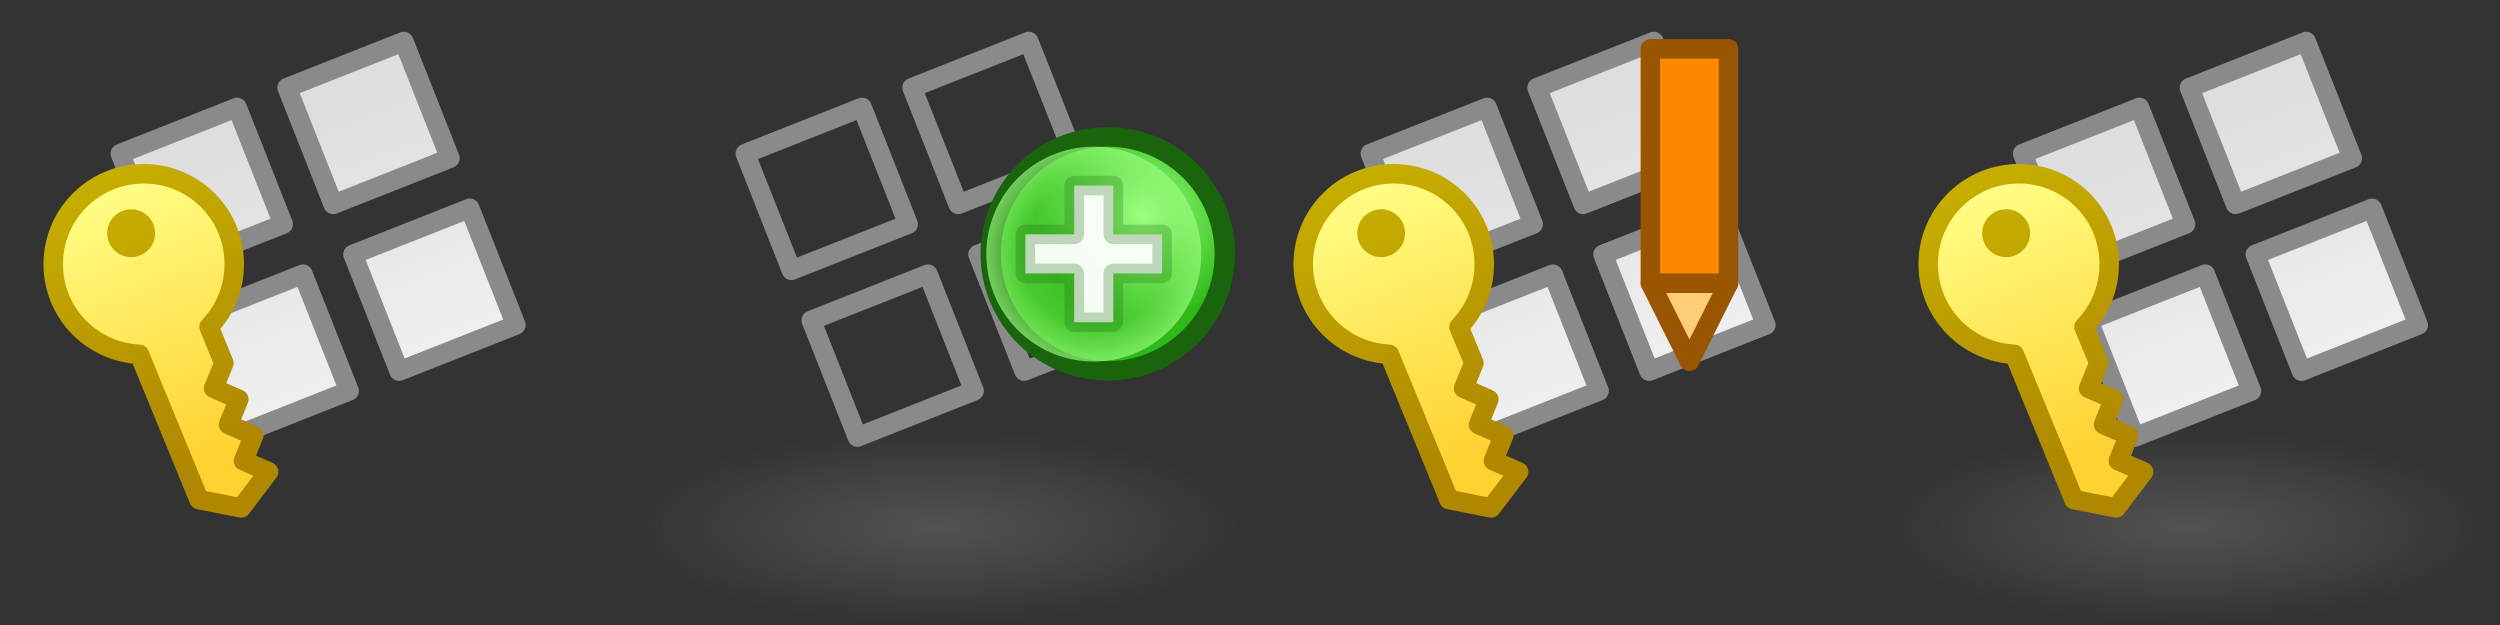<?xml version="1.0" encoding="UTF-8" standalone="no"?>
<!-- Created with Inkscape (http://www.inkscape.org/) -->

<svg
   xmlns:dc="http://purl.org/dc/elements/1.1/"
   xmlns:cc="http://creativecommons.org/ns#"
   xmlns:rdf="http://www.w3.org/1999/02/22-rdf-syntax-ns#"
   xmlns:svg="http://www.w3.org/2000/svg"
   xmlns="http://www.w3.org/2000/svg"
   xmlns:xlink="http://www.w3.org/1999/xlink"
   xmlns:inkscape="http://www.inkscape.org/namespaces/inkscape"
   version="1.1"
   width="128"
   height="32"
   id="svg11864">
  <rect width="100%" height="100%" fill="#333333" stroke="none"/>
  <defs
     id="defs11866">
    <linearGradient
       id="linearGradient5496">
      <stop
         id="stop5498"
         style="stop-color:#dedede;stop-opacity:1"
         offset="0" />
      <stop
         id="stop5500"
         style="stop-color:#f2f2f2;stop-opacity:1"
         offset="1" />
    </linearGradient>
    <linearGradient
       id="linearGradient4574-3">
      <stop
         id="stop4576-0"
         style="stop-color:#ffd231;stop-opacity:1"
         offset="0" />
      <stop
         id="stop4578-6"
         style="stop-color:#ffff88;stop-opacity:1"
         offset="1" />
    </linearGradient>
    <linearGradient
       id="linearGradient4584-6">
      <stop
         id="stop4586-6"
         style="stop-color:#af8800;stop-opacity:1"
         offset="0" />
      <stop
         id="stop4588-0"
         style="stop-color:#c7af00;stop-opacity:1"
         offset="1" />
    </linearGradient>
    <linearGradient
       id="linearGradient3592-9-6">
      <stop
         id="stop3594-6-5"
         style="stop-color:#777777;stop-opacity:0.467"
         offset="0" />
      <stop
         id="stop3596-3-6"
         style="stop-color:#777777;stop-opacity:0"
         offset="1" />
    </linearGradient>
    <linearGradient
       x1="3530"
       y1="44.5"
       x2="3530"
       y2="61.5"
       id="linearGradient12130"
       xlink:href="#linearGradient5496"
       gradientUnits="userSpaceOnUse"
       gradientTransform="matrix(0.854,-0.337,0.337,0.854,526.903,2182.323)" />
    <radialGradient
       cx="16"
       cy="27"
       r="16"
       fx="16"
       fy="27"
       id="radialGradient12146"
       xlink:href="#linearGradient3592-9-6"
       gradientUnits="userSpaceOnUse"
       gradientTransform="matrix(1,0,0,0.312,-2.0000745e-4,1038.925)" />
    <linearGradient
       x1="10"
       y1="25"
       x2="2"
       y2="5"
       id="linearGradient12148"
       xlink:href="#linearGradient4574-3"
       gradientUnits="userSpaceOnUse"
       gradientTransform="matrix(0.6,0,0,0.6,3524.391,1029.557)" />
    <linearGradient
       x1="8"
       y1="25"
       x2="0"
       y2="5"
       id="linearGradient12150"
       xlink:href="#linearGradient4584-6"
       gradientUnits="userSpaceOnUse"
       gradientTransform="matrix(0.6,0,0,0.6,3524.391,1029.557)" />
    <linearGradient
       x1="3548.094"
       y1="22.484"
       x2="3542.984"
       y2="9.672"
       id="linearGradient12152"
       xlink:href="#linearGradient4584-6"
       gradientUnits="userSpaceOnUse" />
    <linearGradient
       x1="3530"
       y1="44.5"
       x2="3530"
       y2="61.5"
       id="linearGradient12227"
       xlink:href="#linearGradient5496"
       gradientUnits="userSpaceOnUse"
       gradientTransform="matrix(0.854,-0.337,0.337,0.854,494.803,2181.323)" />
    <linearGradient
       x1="10"
       y1="25"
       x2="2"
       y2="5"
       id="linearGradient12233"
       xlink:href="#linearGradient4574-3"
       gradientUnits="userSpaceOnUse"
       gradientTransform="matrix(0.6,0,0,0.6,3523.213,1029.557)" />
    <linearGradient
       x1="8"
       y1="25"
       x2="0"
       y2="5"
       id="linearGradient12235"
       xlink:href="#linearGradient4584-6"
       gradientUnits="userSpaceOnUse"
       gradientTransform="matrix(0.6,0,0,0.6,3523.213,1029.557)" />
    <linearGradient
       x1="3548.094"
       y1="22.484"
       x2="3542.984"
       y2="9.672"
       id="linearGradient12237"
       xlink:href="#linearGradient4584-6"
       gradientUnits="userSpaceOnUse" />
    <radialGradient
       cx="2873.21"
       cy="11.074"
       r="6.25"
       fx="2873.21"
       fy="11.074"
       id="radialGradient4629"
       xlink:href="#linearGradient5195-0"
       gradientUnits="userSpaceOnUse"
       gradientTransform="matrix(0.845,-1.3923892e-6,1.3343892e-6,0.881,446.146,1.24)" />
    <linearGradient
       id="linearGradient5195-0">
      <stop
         id="stop5197-6"
         style="stop-color:#9bff7e;stop-opacity:1"
         offset="0" />
      <stop
         id="stop5199-2-2"
         style="stop-color:#2fba18;stop-opacity:1"
         offset="1" />
    </linearGradient>
    <radialGradient
       cx="2889"
       cy="5.5"
       r="5.5"
       fx="2889"
       fy="5.5"
       id="radialGradient4631"
       xlink:href="#linearGradient4073"
       gradientUnits="userSpaceOnUse" />
    <linearGradient
       id="linearGradient4073">
      <stop
         id="stop4075"
         style="stop-color:#9bff7e;stop-opacity:0"
         offset="0" />
      <stop
         id="stop4081"
         style="stop-color:#9bff7e;stop-opacity:0.224"
         offset="0.676" />
      <stop
         id="stop4077"
         style="stop-color:#9bff7e;stop-opacity:0.677"
         offset="1" />
    </linearGradient>
  </defs>
  <g
     transform="translate(0,-1020.362)"
     id="layer1">
    <g
       transform="translate(96,0)"
       id="g12119">
      <rect
         width="32"
         height="10"
         x="0"
         y="1042.362"
         id="rect4375"
         style="fill:url(#radialGradient12146);fill-opacity:1;fill-rule:evenodd;stroke:none" />
      <g
         transform="translate(-3550.6,0)"
         id="g5358">
        <path
           d="m 3558.16,1028.225 2.362,5.977 5.977,-2.362 -2.362,-5.977 z m 8.539,-3.375 2.362,5.977 5.977,-2.362 -2.362,-5.977 z m 3.375,8.539 2.362,5.977 5.977,-2.362 -2.362,-5.977 z m -8.539,3.375 2.362,5.977 5.977,-2.362 -2.362,-5.977 z"
           inkscape:connector-curvature="0"
           id="use4584"
           style="fill:url(#linearGradient12130);fill-opacity:1;stroke:#8a8a8a;stroke-width:1;stroke-linejoin:round;stroke-miterlimit:4;stroke-opacity:1;stroke-dasharray:none" />
        <g
           transform="matrix(1.188,0,0,1.188,-637.215,-195.28)"
           id="g4586"
           style="stroke-width:0.841;stroke-miterlimit:4;stroke-dasharray:none">
          <path
             d="m 3531.215,1030.757 c -2.153,0.044 -3.868,1.821 -3.825,3.975 0.042,2.063 1.681,3.71 3.712,3.806 l 2.569,6.262 1.819,0.356 1.181,-1.556 -1.085,-0.475 0.443,-1.086 -1.085,-0.475 0.443,-1.086 -1.085,-0.475 0.443,-1.086 -0.321,-0.78 -0.321,-0.78 c 0.691,-0.72 1.109,-1.698 1.087,-2.775 l 0,-0.056 c -0.068,-2.135 -1.839,-3.812 -3.975,-3.769 z"
             inkscape:connector-curvature="0"
             id="path4588"
             style="fill:url(#linearGradient12148);fill-opacity:1;stroke:url(#linearGradient12150);stroke-width:0.841;stroke-linecap:round;stroke-linejoin:round;stroke-miterlimit:4;stroke-opacity:1;stroke-dasharray:none" />
          <path
             d="m 3542.109,12.562 a 1.031,1.031 0 1 1 -2.062,0 1.031,1.031 0 1 1 2.062,0 z"
             transform="translate(-10.329,1020.756)"
             id="path4590"
             style="fill:url(#linearGradient12152);fill-opacity:1;stroke:none" />
        </g>
        <use
           transform="translate(3,0.145)"
           id="use4602"
           x="0"
           y="0"
           width="3648"
           height="32"
           xlink:href="#g4586" />
      </g>
    </g>
    <g
       transform="translate(-32,0)"
       id="g12083">
      <use
         transform="translate(32,1.7382813e-5)"
         id="use12081"
         x="0"
         y="0"
         width="128"
         height="32"
         xlink:href="#rect4375" />
      <g
         transform="translate(-3486.6,0)"
         id="g5642">
        <g
           transform="translate(-1.3,1)"
           id="use5622">
          <path
             d="m 3526.06,1027.224 2.362,5.977 5.977,-2.362 -2.362,-5.977 z m 8.539,-3.375 2.362,5.977 5.977,-2.362 -2.362,-5.977 z m 3.375,8.539 2.362,5.977 5.977,-2.362 -2.362,-5.977 z m -8.539,3.375 2.362,5.977 5.977,-2.362 -2.362,-5.977 z"
             inkscape:connector-curvature="0"
             id="use11727"
             style="fill:url(#linearGradient12227);fill-opacity:1;stroke:#8a8a8a;stroke-width:1;stroke-linejoin:round;stroke-miterlimit:4;stroke-opacity:1;stroke-dasharray:none" />
          <g
             transform="matrix(1.188,0,0,1.188,-666.514,-196.28)"
             id="g11729"
             style="stroke-width:0.841;stroke-miterlimit:4;stroke-dasharray:none">
            <path
               d="m 3530.037,1030.757 c -2.153,0.044 -3.868,1.821 -3.825,3.975 0.042,2.063 1.681,3.71 3.712,3.806 l 2.569,6.262 1.819,0.356 1.181,-1.556 -1.085,-0.475 0.443,-1.086 -1.085,-0.475 0.443,-1.086 -1.085,-0.475 0.443,-1.086 -0.321,-0.78 -0.321,-0.78 c 0.691,-0.72 1.109,-1.698 1.087,-2.775 l 0,-0.056 c -0.068,-2.135 -1.839,-3.812 -3.975,-3.769 z"
               inkscape:connector-curvature="0"
               id="path11731"
               style="fill:url(#linearGradient12233);fill-opacity:1;stroke:url(#linearGradient12235);stroke-width:0.841;stroke-linecap:round;stroke-linejoin:round;stroke-miterlimit:4;stroke-opacity:1;stroke-dasharray:none" />
            <path
               d="m 3542.109,12.562 a 1.031,1.031 0 1 1 -2.062,0 1.031,1.031 0 1 1 2.062,0 z"
               transform="translate(-11.507,1020.756)"
               id="path11733"
               style="fill:url(#linearGradient12237);fill-opacity:1;stroke:none" />
          </g>
        </g>
      </g>
    </g>
    <use
       transform="translate(32,0)"
       id="use12115"
       x="0"
       y="0"
       width="128"
       height="32"
       xlink:href="#g12083" />
    <use
       transform="translate(32,0)"
       id="use12117"
       x="0"
       y="0"
       width="128"
       height="32"
       xlink:href="#use12115" />
    <g
       transform="translate(-68,0)"
       id="g6242">
      <path
         d="m 152.5,1034.862 2,4 2,-4 z"
         inkscape:connector-curvature="0"
         id="path3966-4-44"
         style="fill:#ffcc77;fill-opacity:1;stroke:#995500;stroke-width:1px;stroke-linecap:butt;stroke-linejoin:round;stroke-opacity:1" />
      <path
         d="m 152.5,1022.862 4,0 0,12 -4,0 z"
         inkscape:connector-curvature="0"
         id="path3158-9-6-5"
         style="fill:#ff8800;fill-opacity:1;stroke:#995500;stroke-width:1px;stroke-linecap:round;stroke-linejoin:round;stroke-opacity:1" />
    </g>
    <g
       transform="translate(-2827.5,19.5)"
       id="g5344">
      <path
         d="m 2877.999,12.878 a 5.75,6 0 1 1 -5e-4,-0.023"
         transform="matrix(1.042,0,0,0.998,-108.668,1000.884)"
         id="path5322"
         style="fill:url(#radialGradient4629);fill-opacity:1;stroke:#19640c;stroke-width:1;stroke-linecap:round;stroke-linejoin:round;stroke-miterlimit:4;stroke-opacity:1;stroke-dasharray:none" />
      <path
         d="m 2894.499,5.389 a 5.5,5.5 0 1 1 -5e-4,-0.021"
         transform="translate(-5.5,1008.362)"
         id="path5334"
         style="fill:url(#radialGradient4631);fill-opacity:1;stroke:none" />
      <path
         d="m 2880,1014.862 0,-2 2.5,0 0,-2.5 2,0 0,2.5 2.5,0 0,2 -2.5,0 0,2.5 -2,0 0,-2.5 z"
         inkscape:connector-curvature="0"
         id="path5290"
         style="fill:#ffffff;fill-opacity:0.941;stroke:#19640c;stroke-width:1px;stroke-linecap:round;stroke-linejoin:round;stroke-opacity:0.251" />
    </g>
  </g>
</svg>
